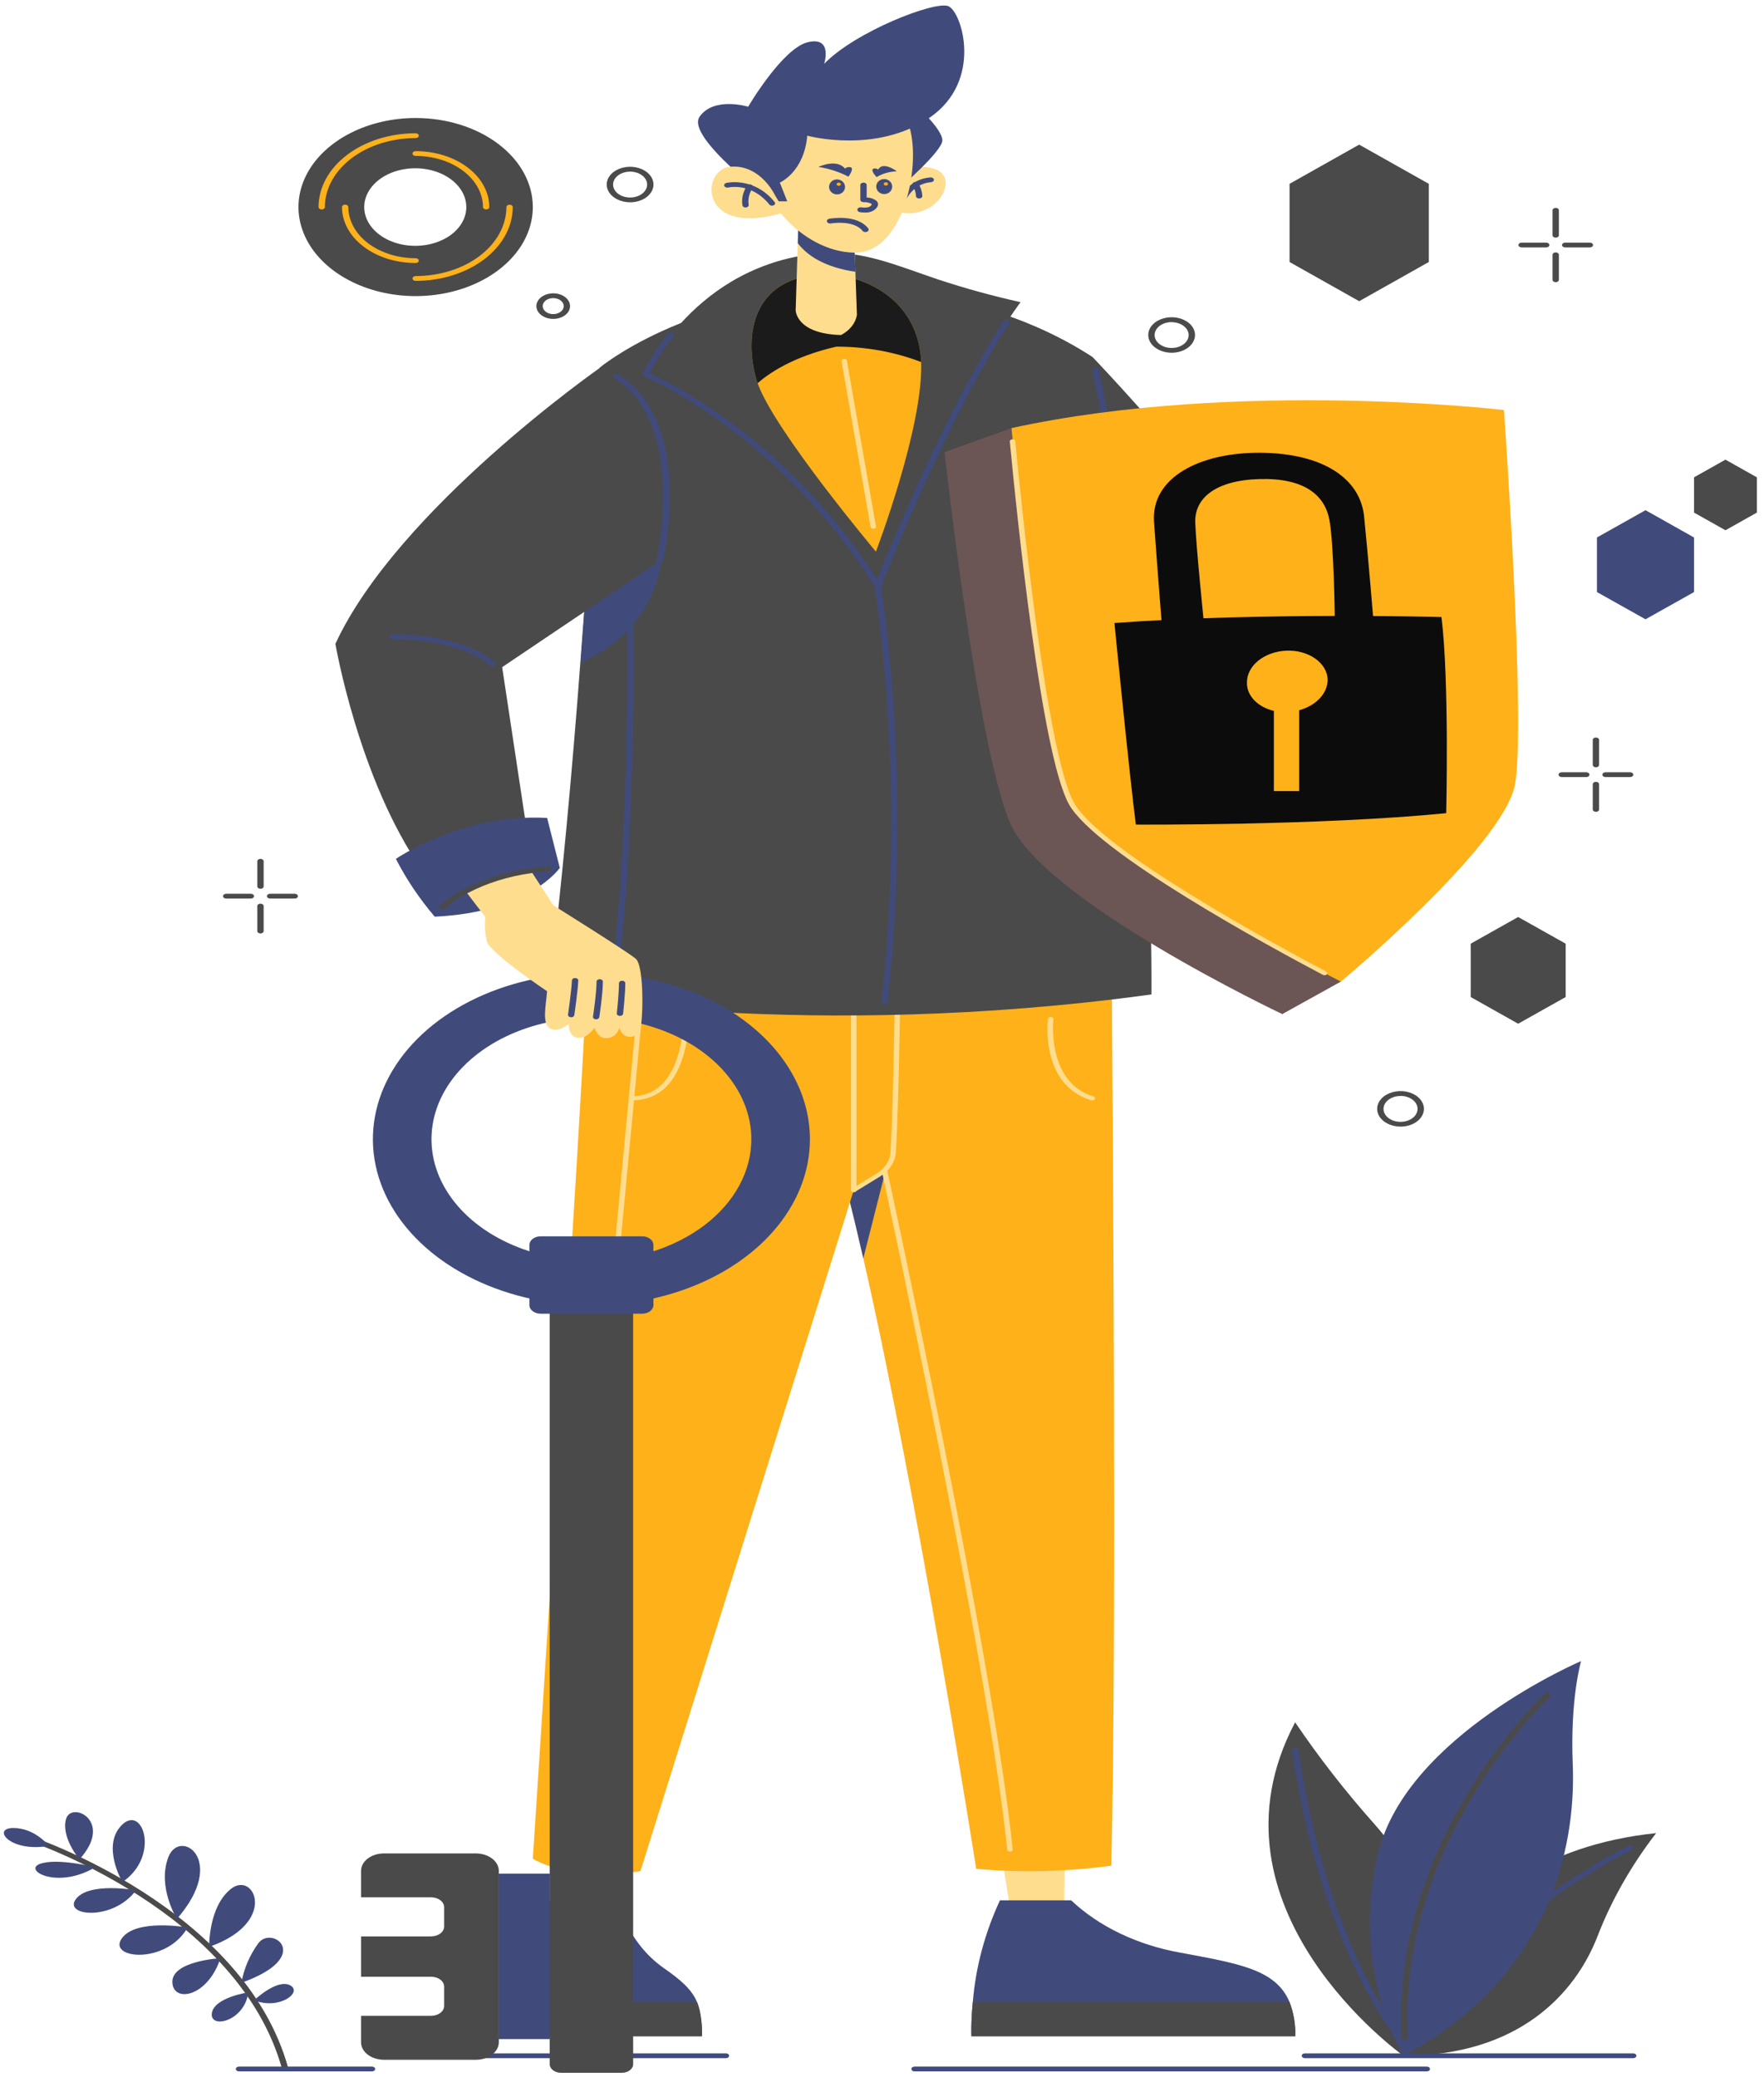 <svg width="220" height="259" viewBox="0 0 220 259" fill="none" xmlns="http://www.w3.org/2000/svg">
<path d="M35.574 258.251C35.483 258.251 35.394 258.227 35.324 258.183C35.253 258.14 35.205 258.079 35.187 258.011C29.712 238.253 3.645 229.563 3.377 229.473C3.284 229.44 3.212 229.381 3.176 229.309C3.139 229.236 3.141 229.156 3.181 229.084C3.221 229.013 3.296 228.956 3.39 228.926C3.484 228.895 3.589 228.893 3.685 228.921C3.953 229.005 30.392 237.815 35.953 257.885C35.963 257.924 35.963 257.963 35.954 258.002C35.944 258.041 35.924 258.078 35.895 258.111C35.867 258.143 35.83 258.172 35.787 258.194C35.744 258.216 35.696 258.231 35.645 258.239H35.566L35.574 258.251Z" fill="#4A4A4A"/>
<path d="M9.909 231.844C9.909 231.844 7.595 229.119 8.235 226.82C8.875 224.522 14.27 227.048 9.909 231.844Z" fill="#404B7C"/>
<path d="M15.265 234.676C15.265 234.676 12.587 230.115 15.218 227.54C17.848 224.966 19.989 231.484 15.265 234.676Z" fill="#404B7C"/>
<path d="M22.066 239.268C22.066 239.268 19.578 235.301 20.992 231.58C22.406 227.859 28.496 231.892 22.066 239.268Z" fill="#404B7C"/>
<path d="M6.094 230.163C6.094 230.163 4.364 227.919 1.639 227.937C-1.086 227.955 1.244 231.027 6.094 230.163Z" fill="#404B7C"/>
<path d="M11.884 232.828C11.884 232.828 7.145 231.628 4.988 232.408C2.832 233.188 7.145 235.643 11.884 232.828Z" fill="#404B7C"/>
<path d="M16.963 235.703C16.963 235.703 11.157 234.629 9.483 236.777C7.808 238.926 14.096 239.598 16.963 235.703Z" fill="#404B7C"/>
<path d="M23.401 240.342C23.401 240.342 16.924 239.178 15.17 241.729C13.417 244.279 20.755 244.994 23.401 240.342Z" fill="#404B7C"/>
<path d="M26.087 242.755C26.087 242.755 25.976 237.701 28.851 235.493C31.727 233.284 34.76 239.724 26.087 242.755Z" fill="#404B7C"/>
<path d="M27.493 244.171C27.493 244.171 21.45 244.501 21.497 247.142C21.545 249.783 25.897 249.063 27.493 244.171Z" fill="#404B7C"/>
<path d="M30.115 247.232C30.402 245.518 31.107 243.859 32.193 242.341C33.875 239.946 39.278 243.979 30.115 247.232Z" fill="#404B7C"/>
<path d="M30.968 248.432C30.968 248.432 26.663 249.063 26.419 251.055C26.174 253.048 30.518 252.033 30.968 248.432Z" fill="#404B7C"/>
<path d="M31.695 249.417C31.695 249.417 34.531 246.71 36.174 247.544C37.817 248.378 34.855 250.683 31.695 249.417Z" fill="#404B7C"/>
<path d="M175.033 256.337C175.033 256.337 149.226 237.983 161.525 214.757C164.513 219.172 167.847 223.447 171.51 227.559C177.932 234.869 181.092 243.967 175.033 256.337Z" fill="#4A4A4A"/>
<path d="M174.322 254.116C174.251 254.116 174.181 254.102 174.12 254.074C174.059 254.047 174.008 254.007 173.974 253.96C163.706 239.742 161.209 218.52 161.186 218.304C161.181 218.265 161.187 218.225 161.203 218.187C161.219 218.149 161.245 218.115 161.279 218.084C161.312 218.054 161.354 218.03 161.4 218.012C161.446 217.994 161.497 217.983 161.549 217.98C161.653 217.975 161.756 218.001 161.836 218.052C161.915 218.104 161.966 218.177 161.976 218.256C161.976 218.466 164.448 239.568 174.67 253.666C174.704 253.712 174.723 253.764 174.722 253.817C174.722 253.87 174.703 253.922 174.668 253.968C174.633 254.014 174.582 254.051 174.521 254.077C174.461 254.103 174.392 254.117 174.322 254.116Z" fill="#404B7C"/>
<path d="M175.033 256.337C175.033 256.337 177.632 231.598 206.551 228.573C203.454 232.589 201.011 236.875 199.275 241.338C196.511 248.57 189.409 256.337 175.033 256.337Z" fill="#4A4A4A"/>
<path d="M176.992 255.034H176.873C176.774 255.01 176.691 254.956 176.644 254.885C176.597 254.814 176.588 254.732 176.621 254.656C182.829 240.072 202.933 230.229 203.138 230.127C203.226 230.089 203.33 230.078 203.428 230.097C203.526 230.115 203.611 230.161 203.666 230.226C203.721 230.29 203.741 230.368 203.722 230.444C203.703 230.519 203.647 230.587 203.565 230.631C203.367 230.727 183.493 240.462 177.371 254.836C177.343 254.895 177.291 254.946 177.223 254.982C177.155 255.017 177.074 255.036 176.992 255.034Z" fill="#404B7C"/>
<path d="M175.033 256.337C175.033 256.337 168.279 245.534 171.913 230.938C175.546 216.342 197.19 207.123 197.19 207.123C197.19 207.123 195.808 211.726 196.147 220.021C196.487 228.315 194.599 245.81 175.033 256.337Z" fill="#404B7C"/>
<path d="M175.207 254.398C175.105 254.398 175.006 254.368 174.933 254.314C174.859 254.261 174.816 254.187 174.812 254.11C173.437 229.149 192.545 211.318 192.743 211.138C192.81 211.077 192.906 211.038 193.011 211.031C193.115 211.023 193.219 211.048 193.3 211.099C193.38 211.15 193.431 211.223 193.441 211.302C193.45 211.382 193.418 211.461 193.351 211.522C193.161 211.696 174.243 229.359 175.602 254.086C175.604 254.125 175.596 254.165 175.578 254.202C175.56 254.239 175.532 254.273 175.497 254.302C175.462 254.331 175.42 254.354 175.372 254.371C175.325 254.387 175.274 254.397 175.222 254.398H175.207Z" fill="#4A4A4A"/>
<path d="M203.691 256.637H162.742C162.637 256.637 162.537 256.605 162.463 256.549C162.389 256.493 162.347 256.416 162.347 256.337C162.347 256.257 162.389 256.181 162.463 256.124C162.537 256.068 162.637 256.037 162.742 256.037H203.691C203.796 256.037 203.896 256.068 203.97 256.124C204.044 256.181 204.086 256.257 204.086 256.337C204.086 256.416 204.044 256.493 203.97 256.549C203.896 256.605 203.796 256.637 203.691 256.637Z" fill="#404B7C"/>
<path d="M90.536 256.637H49.587C49.482 256.637 49.382 256.605 49.307 256.549C49.233 256.493 49.192 256.416 49.192 256.337C49.192 256.257 49.233 256.181 49.307 256.124C49.382 256.068 49.482 256.037 49.587 256.037H90.536C90.641 256.037 90.741 256.068 90.815 256.124C90.889 256.181 90.931 256.257 90.931 256.337C90.931 256.416 90.889 256.493 90.815 256.549C90.741 256.605 90.641 256.637 90.536 256.637Z" fill="#404B7C"/>
<path d="M177.948 258.287H114.06C113.955 258.287 113.854 258.256 113.78 258.199C113.706 258.143 113.665 258.067 113.665 257.987C113.665 257.908 113.706 257.831 113.78 257.775C113.854 257.719 113.955 257.687 114.06 257.687H177.948C178.052 257.687 178.153 257.719 178.227 257.775C178.301 257.831 178.343 257.908 178.343 257.987C178.343 258.067 178.301 258.143 178.227 258.199C178.153 258.256 178.052 258.287 177.948 258.287Z" fill="#404B7C"/>
<path d="M46.395 258.287H29.807C29.703 258.287 29.602 258.256 29.528 258.199C29.454 258.143 29.412 258.067 29.412 257.987C29.412 257.908 29.454 257.831 29.528 257.775C29.602 257.719 29.703 257.687 29.807 257.687H46.395C46.5 257.687 46.601 257.719 46.675 257.775C46.749 257.831 46.791 257.908 46.791 257.987C46.791 258.067 46.749 258.143 46.675 258.199C46.601 258.256 46.5 258.287 46.395 258.287Z" fill="#404B7C"/>
<path d="M124.905 231.256L126.09 238.68H132.709L132.804 231.028L124.905 231.256Z" fill="#FFDD8E"/>
<path d="M161.541 253.906H121.153C121.153 253.906 121.074 252.214 121.327 249.633C121.68 245.309 122.817 241.044 124.708 236.957H133.594C137.051 240.226 141.847 242.523 147.22 243.481C154.408 244.831 159.116 245.54 160.822 249.633C161.347 251.021 161.589 252.462 161.541 253.906Z" fill="#404B7C"/>
<path d="M161.541 253.906H121.153C121.153 253.906 121.074 252.213 121.327 249.633H160.822C161.347 251.021 161.589 252.462 161.541 253.906Z" fill="#4A4A4A"/>
<path d="M138.594 232.63C133.035 233.395 127.356 233.528 121.745 233.026C121.745 233.026 114.589 187.215 107.669 156.901C107.013 154.038 106.366 151.313 105.718 148.775C105.449 147.682 105.186 146.626 104.928 145.606V122.727C104.9 119.915 105.579 117.124 106.927 114.505C109.036 110.502 113.293 105.995 121.777 105.995C132.472 105.995 136.446 113.641 137.875 118.226C138.383 119.863 138.648 121.538 138.665 123.219C138.721 134.617 139.321 203.15 138.594 232.63Z" fill="#FFB11A"/>
<path d="M110.592 145.378L107.669 156.901C107.013 154.038 106.366 151.313 105.718 148.775C107.527 147.772 109.897 146.95 110.592 145.378Z" fill="#404B7C"/>
<path d="M136.264 137.209C136.222 137.215 136.179 137.215 136.138 137.209C129.755 135.283 130.648 127.378 130.695 127.042C130.705 126.974 130.749 126.912 130.819 126.868C130.888 126.825 130.977 126.803 131.066 126.808C131.111 126.811 131.154 126.821 131.194 126.837C131.234 126.853 131.269 126.874 131.298 126.9C131.326 126.927 131.348 126.957 131.361 126.99C131.374 127.022 131.379 127.056 131.374 127.09C131.374 127.168 130.482 134.947 136.398 136.729C136.46 136.756 136.509 136.798 136.539 136.848C136.568 136.897 136.575 136.953 136.561 137.006C136.546 137.059 136.509 137.108 136.456 137.144C136.402 137.181 136.335 137.203 136.264 137.209Z" fill="#FFDD8E"/>
<path d="M125.956 230.884C125.87 230.884 125.787 230.859 125.723 230.814C125.66 230.77 125.622 230.709 125.616 230.644C123.246 207.321 110.102 146.572 109.968 145.966C109.953 145.898 109.974 145.829 110.027 145.773C110.08 145.717 110.159 145.68 110.248 145.669C110.337 145.658 110.428 145.674 110.502 145.714C110.575 145.754 110.625 145.814 110.639 145.882C110.773 146.482 123.949 207.261 126.295 230.608C126.299 230.641 126.293 230.675 126.279 230.708C126.265 230.74 126.242 230.77 126.213 230.795C126.183 230.821 126.148 230.842 126.108 230.857C126.068 230.872 126.024 230.881 125.979 230.884H125.956Z" fill="#FFDD8E"/>
<path d="M106.476 148.661C106.407 148.66 106.339 148.643 106.283 148.612C106.227 148.582 106.184 148.539 106.161 148.489C106.137 148.439 106.135 148.385 106.153 148.335C106.171 148.284 106.21 148.238 106.263 148.205L109.273 146.362C109.798 146.041 110.228 145.639 110.534 145.183C110.84 144.727 111.016 144.227 111.05 143.715C111.461 137.522 111.666 119.769 111.674 119.595C111.674 119.526 111.71 119.46 111.773 119.412C111.837 119.364 111.924 119.336 112.014 119.336C112.102 119.338 112.187 119.366 112.249 119.414C112.311 119.462 112.345 119.527 112.345 119.595C112.345 119.775 112.132 137.534 111.721 143.739C111.678 144.32 111.475 144.886 111.125 145.403C110.776 145.92 110.287 146.376 109.691 146.74L106.682 148.583C106.628 148.626 106.555 148.654 106.476 148.661Z" fill="#FFDD8E"/>
<path d="M69.161 231.256L68.971 238.68H75.591L77.099 231.028L69.161 231.256Z" fill="#FFDD8E"/>
<path d="M82.826 245.432C78.189 242.209 76.973 236.957 76.973 236.957H68.086C65.859 241.519 63.655 246.314 63.347 249.633C63.094 252.214 63.173 253.906 63.173 253.906H87.55C87.495 249.771 86.989 248.318 82.826 245.432Z" fill="#404B7C"/>
<path d="M63.347 249.633C63.094 252.213 63.173 253.906 63.173 253.906H87.55C87.62 252.466 87.41 251.026 86.926 249.633H63.347Z" fill="#4A4A4A"/>
<path d="M106.476 121.047V148.402L79.88 233.302C79.88 233.302 71.981 234.851 66.451 231.778C66.451 231.778 72.636 136.981 73.166 122.397C73.758 105.995 103.838 96.59 106.476 121.047Z" fill="#FFB11A"/>
<path d="M106.476 148.66C106.386 148.66 106.3 148.633 106.236 148.585C106.173 148.537 106.137 148.471 106.137 148.402V124.312C106.137 124.243 106.173 124.178 106.236 124.129C106.3 124.081 106.386 124.054 106.476 124.054C106.566 124.054 106.653 124.081 106.717 124.129C106.78 124.178 106.816 124.243 106.816 124.312V148.408C106.814 148.476 106.777 148.54 106.714 148.587C106.65 148.634 106.565 148.661 106.476 148.66Z" fill="#FFDD8E"/>
<path d="M78.735 137.209C78.644 137.209 78.558 137.182 78.494 137.134C78.431 137.085 78.395 137.02 78.395 136.951C78.395 136.883 78.431 136.817 78.494 136.769C78.558 136.72 78.644 136.693 78.735 136.693C82.684 136.693 84.92 133.362 85.338 126.784C85.34 126.75 85.351 126.717 85.37 126.686C85.389 126.656 85.416 126.628 85.449 126.605C85.482 126.582 85.52 126.565 85.562 126.553C85.605 126.542 85.649 126.537 85.694 126.538C85.738 126.54 85.782 126.548 85.823 126.562C85.863 126.577 85.899 126.597 85.929 126.622C85.96 126.647 85.983 126.677 85.998 126.709C86.013 126.741 86.02 126.774 86.018 126.808C85.567 133.71 83.119 137.209 78.735 137.209Z" fill="#FFDD8E"/>
<path d="M69.872 230.883C69.827 230.881 69.783 230.872 69.743 230.857C69.703 230.842 69.668 230.821 69.638 230.795C69.609 230.77 69.586 230.74 69.572 230.708C69.558 230.675 69.552 230.641 69.556 230.607L79.43 126.178C79.432 126.144 79.443 126.11 79.462 126.08C79.482 126.049 79.509 126.021 79.543 125.999C79.577 125.976 79.617 125.959 79.66 125.949C79.703 125.938 79.748 125.935 79.793 125.938C79.838 125.94 79.881 125.949 79.921 125.964C79.961 125.98 79.997 126.001 80.026 126.026C80.056 126.052 80.078 126.082 80.092 126.114C80.106 126.146 80.112 126.18 80.109 126.214L70.235 230.643C70.232 230.677 70.22 230.71 70.2 230.741C70.18 230.771 70.153 230.799 70.119 230.821C70.085 230.843 70.046 230.86 70.004 230.871C69.961 230.882 69.916 230.886 69.872 230.883Z" fill="#FFDD8E"/>
<path d="M136.264 44.525C136.264 44.525 159.171 68.382 164.14 81.586C169.109 94.79 150.577 97.19 137.544 80.535C124.51 63.881 119.573 55.028 119.573 55.028L136.264 44.525Z" fill="#4A4A4A"/>
<path d="M143.602 124C100.552 129.899 68.426 124 68.426 124C70.006 110.988 71.38 96.002 72.376 82.66C73.49 68.208 74.232 55.688 74.572 49.651C74.706 47.25 74.777 45.852 74.777 45.852C74.777 45.852 85.575 36.849 104.865 36.249C116.318 35.886 127.527 38.835 136.232 44.501C144.06 79.185 143.602 124 143.602 124Z" fill="#4A4A4A"/>
<path d="M141.928 84.19C141.827 84.191 141.73 84.161 141.656 84.109C141.583 84.056 141.539 83.985 141.533 83.908C140.324 69.588 138.539 56.901 136.225 46.164C136.208 46.084 136.233 46.003 136.296 45.937C136.358 45.872 136.452 45.828 136.556 45.816C136.661 45.803 136.768 45.822 136.854 45.87C136.94 45.917 136.998 45.988 137.014 46.068C139.337 56.811 141.122 69.528 142.331 83.878C142.334 83.918 142.327 83.957 142.31 83.995C142.293 84.032 142.266 84.066 142.232 84.096C142.197 84.125 142.156 84.15 142.109 84.167C142.062 84.184 142.011 84.194 141.959 84.196L141.928 84.19Z" fill="#404B7C"/>
<path d="M110.307 125.296C110.256 125.293 110.205 125.282 110.158 125.264C110.112 125.246 110.071 125.221 110.037 125.191C110.003 125.161 109.978 125.126 109.962 125.089C109.946 125.051 109.94 125.011 109.944 124.972C111.854 107.204 111.497 89.338 108.878 71.623C108.871 71.584 108.875 71.543 108.888 71.505C108.902 71.467 108.925 71.431 108.957 71.399C108.989 71.368 109.029 71.341 109.074 71.322C109.119 71.302 109.169 71.289 109.221 71.284C109.273 71.279 109.326 71.281 109.376 71.292C109.427 71.302 109.474 71.32 109.516 71.344C109.557 71.368 109.592 71.398 109.618 71.433C109.644 71.467 109.661 71.505 109.668 71.545C112.277 89.303 112.618 107.212 110.687 125.02C110.679 125.093 110.636 125.162 110.566 125.213C110.496 125.264 110.404 125.293 110.307 125.296Z" fill="#404B7C"/>
<path d="M76.72 121.299C76.617 121.291 76.522 121.253 76.455 121.192C76.388 121.132 76.356 121.053 76.365 120.975C78.964 98.841 78.087 71.665 78.071 71.395C78.071 71.315 78.113 71.239 78.187 71.183C78.261 71.126 78.361 71.095 78.466 71.095C78.571 71.095 78.671 71.126 78.745 71.183C78.819 71.239 78.861 71.315 78.861 71.395C78.861 71.665 79.754 98.876 77.147 121.041C77.133 121.117 77.081 121.187 77.002 121.235C76.922 121.283 76.821 121.306 76.72 121.299Z" fill="#404B7C"/>
<path d="M82.51 68.658C82.51 68.658 82.913 77.895 72.407 82.66C73.521 68.208 74.264 55.688 74.603 49.651C78.671 50.977 84.003 55.178 82.51 68.658Z" fill="#404B7C"/>
<path d="M102.392 31.574C86.657 32.876 80.535 46.68 80.535 46.68C80.535 46.68 97.345 53.588 109.478 73.087C109.478 73.087 118.586 49.579 127.275 37.677C123.778 36.898 120.348 35.954 117.006 34.851C111.871 33.122 107.527 31.172 102.392 31.574Z" fill="#4A4A4A"/>
<path d="M109.478 73.387C109.403 73.387 109.33 73.37 109.267 73.339C109.204 73.309 109.154 73.265 109.122 73.213C97.187 54.008 80.52 47.01 80.354 46.938C80.271 46.904 80.207 46.85 80.172 46.784C80.138 46.718 80.135 46.645 80.164 46.578C80.997 44.847 82.056 43.185 83.324 41.614C83.351 41.58 83.386 41.551 83.428 41.527C83.47 41.504 83.518 41.487 83.569 41.478C83.619 41.468 83.672 41.466 83.723 41.472C83.775 41.478 83.824 41.492 83.869 41.512C83.913 41.533 83.952 41.56 83.983 41.592C84.014 41.624 84.037 41.66 84.049 41.698C84.061 41.737 84.064 41.777 84.056 41.816C84.048 41.855 84.03 41.892 84.003 41.926C82.829 43.394 81.83 44.939 81.017 46.542C83.3 47.568 98.261 54.806 109.391 72.253C110.908 68.448 118.033 50.947 125.189 39.994C125.241 39.929 125.323 39.881 125.418 39.86C125.514 39.839 125.617 39.847 125.706 39.881C125.795 39.915 125.864 39.974 125.898 40.045C125.933 40.116 125.931 40.194 125.892 40.264C117.906 52.501 109.936 72.967 109.897 73.183C109.874 73.242 109.829 73.294 109.767 73.332C109.705 73.371 109.629 73.394 109.549 73.399L109.478 73.387Z" fill="#404B7C"/>
<path d="M109.241 68.784C109.241 68.784 96.602 53.738 94.486 47.778C94.43 47.616 94.375 47.466 94.335 47.322C92.756 41.716 93.861 34.718 102.329 34.214C106.342 33.968 113.649 36.267 114.77 43.817C114.837 44.255 114.874 44.696 114.881 45.137C115.181 53.222 109.241 68.784 109.241 68.784Z" fill="#FFB11A"/>
<path d="M114.881 45.144C111.603 43.88 107.979 43.222 104.304 43.223C98.775 44.495 95.781 46.638 94.486 47.784C94.43 47.622 94.375 47.472 94.335 47.328C92.756 41.722 93.861 34.725 102.329 34.22C106.342 33.974 113.649 36.273 114.77 43.823C114.837 44.261 114.874 44.702 114.881 45.144Z" fill="#1B1B1B"/>
<path d="M108.909 65.939C108.828 65.939 108.75 65.916 108.689 65.875C108.629 65.834 108.589 65.778 108.578 65.717L104.952 45.059C104.942 45.025 104.942 44.989 104.951 44.953C104.961 44.919 104.98 44.886 105.007 44.856C105.034 44.827 105.069 44.803 105.109 44.784C105.149 44.766 105.194 44.754 105.24 44.749C105.287 44.745 105.334 44.748 105.379 44.758C105.424 44.768 105.466 44.785 105.502 44.808C105.538 44.831 105.568 44.859 105.588 44.891C105.609 44.923 105.621 44.958 105.623 44.993L109.249 65.651C109.26 65.719 109.236 65.787 109.181 65.841C109.126 65.895 109.046 65.93 108.957 65.939H108.909Z" fill="#FFDD8E"/>
<path d="M126.153 53.378L117.796 56.379C117.796 56.379 121.809 92.839 125.956 102.591C130.103 112.344 159.922 126.448 159.922 126.448L167.229 122.397L126.153 53.378Z" fill="#6B5555"/>
<path d="M126.153 53.378C126.153 53.378 129.708 93.139 133.657 100.191C137.607 107.243 167.228 122.397 167.228 122.397C167.228 122.397 187.569 105.442 188.951 97.79C190.333 90.138 187.569 51.127 187.569 51.127C187.569 51.127 154.392 47.226 126.153 53.378Z" fill="#FFB11A"/>
<path d="M165.191 121.605C165.12 121.605 165.051 121.588 164.993 121.557C158.413 118.088 136.683 106.301 133.318 100.293C129.881 94.159 126.801 64.121 125.94 55.058C125.937 55.024 125.942 54.99 125.956 54.958C125.97 54.926 125.993 54.896 126.022 54.87C126.052 54.845 126.087 54.824 126.127 54.809C126.167 54.793 126.211 54.785 126.256 54.782C126.301 54.779 126.346 54.783 126.389 54.793C126.432 54.803 126.471 54.82 126.505 54.843C126.539 54.865 126.567 54.893 126.586 54.924C126.606 54.955 126.617 54.988 126.619 55.022C127.235 61.456 130.466 93.877 133.942 100.089C137.235 105.971 158.84 117.68 165.38 121.131C165.442 121.161 165.489 121.206 165.514 121.259C165.539 121.311 165.541 121.368 165.519 121.422C165.498 121.475 165.454 121.522 165.395 121.555C165.336 121.588 165.264 121.606 165.191 121.605Z" fill="#FFDD8E"/>
<path d="M144.913 78.063C144.913 78.063 144.321 70.639 143.926 65.087C143.531 59.535 149.653 56.379 157.291 56.457C164.93 56.535 169.638 59.608 170.128 64.409C170.617 69.21 171.312 77.612 171.312 77.612L166.478 77.691C166.478 77.691 166.383 67.866 165.791 64.787C165.198 61.708 162.631 59.584 157.102 59.733C151.572 59.884 148.974 62.134 149.068 65.135C149.163 68.136 150.182 77.985 150.182 77.985L144.913 78.063Z" fill="#0C0C0C"/>
<path d="M138.989 77.685C138.989 77.685 140.869 96.74 141.659 102.82C141.659 102.82 164.369 102.97 180.365 101.397C180.365 101.397 180.76 84.743 179.772 76.94C179.772 76.934 157.157 76.334 138.989 77.685Z" fill="#0C0C0C"/>
<path d="M165.586 84.76C165.573 85.594 165.226 86.404 164.591 87.083C163.956 87.762 163.062 88.277 162.031 88.559V98.642H158.871V88.638C157.893 88.411 157.038 87.95 156.433 87.324C155.828 86.698 155.506 85.939 155.514 85.163C155.491 84.145 155.983 83.16 156.888 82.411C157.794 81.661 159.044 81.205 160.38 81.135C161.039 81.101 161.7 81.169 162.323 81.335C162.947 81.501 163.519 81.761 164.006 82.1C164.493 82.439 164.884 82.85 165.155 83.307C165.427 83.764 165.573 84.259 165.586 84.76Z" fill="#FFB11A"/>
<path d="M178.192 32.672L169.511 37.557L160.83 32.672V22.919L169.511 18.034L178.192 22.919V32.672Z" fill="#4A4A4A"/>
<path d="M211.274 73.825L205.223 77.222L199.165 73.825V67.019L205.223 63.617L211.274 67.019V73.825Z" fill="#404B7C"/>
<path d="M219.11 63.916L215.192 66.119L211.274 63.916V59.517L215.192 57.315L219.11 59.517V63.916Z" fill="#4A4A4A"/>
<path d="M195.263 124.324L189.338 127.649L183.422 124.324V117.668L189.338 114.343L195.263 117.668V124.324Z" fill="#4A4A4A"/>
<path d="M73.758 121.347C68.368 121.347 63.099 122.561 58.618 124.836C54.136 127.111 50.643 130.345 48.581 134.129C46.518 137.912 45.978 142.075 47.03 146.092C48.081 150.109 50.677 153.798 54.488 156.694C58.299 159.589 63.155 161.561 68.442 162.36C73.728 163.159 79.207 162.749 84.187 161.182C89.167 159.615 93.423 156.961 96.417 153.556C99.412 150.151 101.01 146.148 101.01 142.052C101.01 136.561 98.139 131.294 93.028 127.411C87.918 123.528 80.986 121.347 73.758 121.347ZM73.758 157.207C69.813 157.207 65.957 156.318 62.677 154.653C59.397 152.988 56.841 150.621 55.331 147.852C53.822 145.083 53.426 142.036 54.196 139.096C54.966 136.156 56.865 133.456 59.655 131.337C62.444 129.217 65.998 127.774 69.867 127.189C73.736 126.605 77.746 126.905 81.391 128.052C85.035 129.199 88.15 131.141 90.342 133.633C92.534 136.125 93.704 139.055 93.704 142.052C93.704 144.043 93.189 146.014 92.187 147.853C91.185 149.692 89.716 151.363 87.864 152.77C86.012 154.177 83.812 155.293 81.392 156.055C78.972 156.816 76.378 157.208 73.758 157.207Z" fill="#404B7C"/>
<path d="M77.55 161.408H69.974C69.194 161.408 68.56 161.889 68.56 162.482V257.387C68.56 257.98 69.194 258.461 69.974 258.461H77.55C78.331 258.461 78.964 257.98 78.964 257.387V162.482C78.964 161.889 78.331 161.408 77.55 161.408Z" fill="#4A4A4A"/>
<path d="M62.21 233.626H68.561V254.26H62.21V233.626Z" fill="#404B7C"/>
<path d="M62.21 233.254V254.638C62.213 254.926 62.141 255.211 61.998 255.477C61.855 255.744 61.645 255.986 61.378 256.19C61.112 256.395 60.794 256.557 60.445 256.667C60.096 256.778 59.721 256.835 59.342 256.835H47.888C47.13 256.835 46.403 256.606 45.867 256.198C45.33 255.791 45.029 255.238 45.029 254.662V251.355H53.765C54.197 251.355 54.611 251.225 54.916 250.993C55.221 250.761 55.393 250.447 55.393 250.119V247.718C55.393 247.39 55.221 247.076 54.916 246.844C54.611 246.612 54.197 246.482 53.765 246.482H45.029V241.452H53.765C54.197 241.452 54.611 241.322 54.916 241.09C55.221 240.859 55.393 240.544 55.393 240.216V237.815C55.393 237.488 55.221 237.173 54.916 236.941C54.611 236.709 54.197 236.579 53.765 236.579H45.029V233.278C45.029 232.702 45.33 232.149 45.867 231.742C46.403 231.334 47.13 231.106 47.888 231.106H59.342C60.096 231.106 60.819 231.331 61.356 231.733C61.892 232.135 62.199 232.682 62.21 233.254Z" fill="#4A4A4A"/>
<path d="M80.077 154.158H67.439C66.658 154.158 66.025 154.639 66.025 155.232V162.734C66.025 163.328 66.658 163.809 67.439 163.809H80.077C80.858 163.809 81.491 163.328 81.491 162.734V155.232C81.491 154.639 80.858 154.158 80.077 154.158Z" fill="#404B7C"/>
<path d="M74.809 45.876C74.809 45.876 49.595 63.479 41.83 80.283C41.83 80.283 44.729 97.19 52.628 108.491L65.922 104.992L62.628 83.188L82.242 69.984C82.242 69.984 86.855 50.575 74.809 45.876Z" fill="#4A4A4A"/>
<path d="M82.25 70.284H82.179C82.076 70.27 81.985 70.225 81.926 70.16C81.867 70.095 81.844 70.014 81.863 69.936C81.902 69.768 85.765 52.982 76.626 47.13C76.585 47.105 76.552 47.074 76.528 47.039C76.504 47.004 76.489 46.966 76.484 46.926C76.48 46.887 76.485 46.847 76.501 46.81C76.516 46.772 76.541 46.737 76.574 46.707C76.607 46.676 76.648 46.651 76.694 46.633C76.74 46.615 76.79 46.603 76.842 46.6C76.894 46.596 76.946 46.6 76.995 46.612C77.045 46.624 77.091 46.643 77.131 46.668C86.61 52.718 82.803 69.306 82.66 70.014C82.65 70.091 82.602 70.161 82.526 70.212C82.449 70.262 82.351 70.288 82.25 70.284Z" fill="#404B7C"/>
<path d="M61.42 83.086C61.364 83.086 61.309 83.076 61.259 83.059C61.209 83.041 61.164 83.016 61.127 82.984C57.051 79.527 49.073 79.707 48.994 79.707C48.942 79.71 48.89 79.704 48.841 79.691C48.791 79.677 48.746 79.657 48.708 79.63C48.669 79.603 48.639 79.57 48.617 79.534C48.596 79.498 48.584 79.459 48.584 79.419C48.581 79.38 48.59 79.34 48.607 79.303C48.625 79.266 48.653 79.232 48.688 79.203C48.723 79.174 48.766 79.151 48.813 79.134C48.86 79.118 48.911 79.109 48.963 79.107C49.302 79.107 57.391 78.921 61.712 82.582C61.764 82.625 61.799 82.679 61.812 82.736C61.825 82.794 61.815 82.853 61.784 82.907C61.753 82.961 61.702 83.006 61.637 83.038C61.572 83.07 61.497 83.087 61.42 83.086Z" fill="#404B7C"/>
<path d="M49.373 107.093C49.373 107.093 57.667 101.391 68.237 101.991L69.816 108.221C69.816 108.221 65.969 113.773 54.216 114.301C52.285 112.029 50.662 109.614 49.373 107.093Z" fill="#404B7C"/>
<path d="M79.746 128.699C79.287 129.401 77.708 129.749 77.249 128.147C77.249 128.147 76.981 129.347 75.733 129.449C74.485 129.551 74.153 128.147 74.153 128.147C74.153 128.147 73.229 129.551 72.044 129.401C70.859 129.251 70.93 127.697 70.93 127.697C70.93 127.697 69.548 128.849 68.56 128.201C67.573 127.553 68.094 125.398 68.229 123.597C68.229 123.597 61.119 118.844 60.724 117.398C60.487 116.39 60.42 115.363 60.527 114.343L58.07 111.126C60.516 109.85 63.288 108.98 66.206 108.575L69.019 112.896C69.019 112.896 78.166 118.598 79.287 119.546C80.409 120.495 80.212 127.997 79.746 128.699Z" fill="#FFDD8E"/>
<path d="M71.262 126.844H71.191C71.087 126.835 70.993 126.796 70.928 126.734C70.862 126.672 70.832 126.593 70.843 126.514C70.843 126.514 71.238 123.826 71.333 122.241C71.333 122.201 71.344 122.162 71.365 122.125C71.386 122.088 71.416 122.056 71.455 122.028C71.494 122.001 71.539 121.981 71.589 121.968C71.639 121.955 71.691 121.95 71.744 121.953C71.796 121.955 71.847 121.964 71.894 121.98C71.941 121.997 71.983 122.02 72.019 122.049C72.054 122.078 72.081 122.112 72.099 122.149C72.117 122.186 72.125 122.226 72.123 122.265C72.028 123.868 71.633 126.55 71.625 126.58C71.615 126.65 71.572 126.714 71.506 126.762C71.44 126.81 71.353 126.839 71.262 126.844Z" fill="#404B7C"/>
<path d="M74.35 127.102H74.303C74.2 127.093 74.105 127.054 74.04 126.992C73.975 126.93 73.944 126.851 73.956 126.772C73.956 126.772 74.398 123.843 74.398 122.397C74.398 122.317 74.439 122.241 74.513 122.185C74.588 122.129 74.688 122.097 74.793 122.097C74.898 122.097 74.998 122.129 75.072 122.185C75.146 122.241 75.188 122.317 75.188 122.397C75.188 123.879 74.761 126.718 74.737 126.838C74.726 126.91 74.68 126.977 74.609 127.026C74.538 127.074 74.446 127.101 74.35 127.102Z" fill="#404B7C"/>
<path d="M77.289 126.676C77.237 126.673 77.186 126.662 77.14 126.644C77.094 126.627 77.052 126.602 77.019 126.572C76.985 126.542 76.959 126.507 76.943 126.469C76.927 126.431 76.921 126.392 76.926 126.352C76.926 126.352 77.194 123.952 77.194 122.589C77.194 122.51 77.236 122.433 77.31 122.377C77.384 122.321 77.484 122.289 77.589 122.289C77.694 122.289 77.794 122.321 77.868 122.377C77.942 122.433 77.984 122.51 77.984 122.589C77.984 123.958 77.723 126.304 77.708 126.4C77.7 126.479 77.651 126.552 77.573 126.603C77.494 126.655 77.392 126.681 77.289 126.676Z" fill="#404B7C"/>
<path d="M55.132 113.395C55.058 113.394 54.985 113.378 54.923 113.348C54.86 113.318 54.81 113.275 54.778 113.225C54.746 113.174 54.733 113.118 54.741 113.062C54.749 113.006 54.778 112.953 54.824 112.908C55.708 112.132 56.726 111.45 57.849 110.88C60.338 109.577 63.162 108.692 66.135 108.281C66.831 108.179 67.565 108.095 68.331 108.041C68.436 108.034 68.54 108.059 68.621 108.11C68.702 108.161 68.752 108.235 68.762 108.314C68.771 108.394 68.739 108.473 68.671 108.534C68.604 108.596 68.507 108.634 68.403 108.641C67.668 108.695 66.957 108.773 66.285 108.869C63.42 109.264 60.698 110.117 58.3 111.372C57.243 111.911 56.285 112.553 55.448 113.281C55.41 113.317 55.362 113.346 55.307 113.366C55.253 113.385 55.193 113.395 55.132 113.395Z" fill="#4A4A4A"/>
<path d="M106.871 39.274C106.79 39.773 106.573 40.253 106.232 40.684C105.892 41.115 105.437 41.487 104.896 41.776C99.233 41.626 99.233 38.674 99.233 38.674L99.493 30.325L99.572 27.672L99.628 25.818L106.476 28.021L106.611 31.868L106.682 33.89L106.871 39.274Z" fill="#FFDD8E"/>
<path d="M106.682 33.89C102.866 33.326 100.702 31.892 99.493 30.325L99.572 27.672L99.628 25.818L106.476 28.021L106.611 31.868L106.682 33.89Z" fill="#404B7C"/>
<path d="M111.903 22.553C112.044 22.215 112.278 21.904 112.589 21.64C112.9 21.376 113.281 21.165 113.708 21.021C114.134 20.877 114.595 20.803 115.062 20.805C115.528 20.806 115.989 20.882 116.413 21.029C119.873 21.977 117.006 27.456 112.172 26.478L111.903 22.553Z" fill="#FFDD8E"/>
<path d="M112.63 25.104H112.503C112.404 25.079 112.321 25.025 112.274 24.954C112.227 24.884 112.218 24.801 112.251 24.726C112.29 24.63 113.317 22.325 116.042 22.121C116.147 22.114 116.251 22.139 116.332 22.19C116.413 22.241 116.463 22.314 116.473 22.394C116.482 22.474 116.45 22.553 116.382 22.614C116.315 22.675 116.218 22.714 116.113 22.721C113.894 22.877 113.009 24.894 112.993 24.918C112.963 24.973 112.913 25.02 112.849 25.053C112.784 25.086 112.708 25.104 112.63 25.104Z" fill="#404B7C"/>
<path d="M114.636 24.75C114.531 24.75 114.431 24.718 114.357 24.662C114.283 24.606 114.241 24.529 114.241 24.45C114.214 23.994 114.075 23.546 113.83 23.129C113.805 23.093 113.79 23.053 113.786 23.012C113.782 22.972 113.789 22.931 113.806 22.892C113.824 22.853 113.852 22.817 113.888 22.787C113.924 22.757 113.968 22.733 114.018 22.716C114.067 22.699 114.12 22.69 114.174 22.689C114.228 22.689 114.281 22.697 114.331 22.712C114.381 22.728 114.426 22.751 114.463 22.781C114.501 22.81 114.53 22.845 114.549 22.883C114.841 23.377 115.005 23.909 115.031 24.45C115.031 24.529 114.99 24.606 114.915 24.662C114.841 24.718 114.741 24.75 114.636 24.75Z" fill="#404B7C"/>
<path d="M114.502 13.4C114.502 13.4 117.527 16.149 117.527 17.5C117.527 18.85 112.195 23.453 112.195 23.453L110.687 14.253L114.502 13.4Z" fill="#404B7C"/>
<path d="M94.359 18.352C93.861 24.246 99.967 31.352 106.508 31.508C113.048 31.664 115.292 19.156 112.985 14.703C110.679 10.25 95.22 8.203 94.359 18.352Z" fill="#FFDD8E"/>
<path d="M98.182 25.104L97.258 22.769C97.258 22.769 100.283 21.467 100.678 16.918C100.678 16.918 109.233 19.27 115.947 14.667C122.662 10.064 119.96 1.415 118.254 0.761C116.548 0.107 106.658 3.942 102.787 7.963C102.787 7.963 103.909 4.512 100.749 5.262C97.59 6.012 93.308 13.305 93.308 13.305C93.308 13.305 89.027 12.002 87.25 14.553C85.472 17.104 96.286 25.104 96.286 25.104H98.174H98.182Z" fill="#404B7C"/>
<path d="M96.618 24.282C96.618 24.282 94.833 20.483 91.089 20.788C87.345 21.095 87.021 29.791 97.929 26.46L96.618 24.282Z" fill="#FFDD8E"/>
<path d="M96.294 25.65C96.226 25.65 96.159 25.637 96.1 25.612C96.04 25.587 95.99 25.55 95.955 25.506C93.68 22.703 90.868 23.375 90.836 23.381C90.787 23.394 90.735 23.399 90.683 23.396C90.631 23.394 90.58 23.383 90.534 23.366C90.487 23.348 90.445 23.324 90.411 23.294C90.377 23.264 90.351 23.23 90.334 23.192C90.318 23.155 90.311 23.115 90.315 23.076C90.318 23.037 90.332 22.998 90.355 22.963C90.378 22.927 90.41 22.896 90.449 22.87C90.489 22.844 90.534 22.824 90.583 22.811C90.583 22.811 94.019 21.983 96.626 25.212C96.657 25.256 96.672 25.306 96.671 25.357C96.669 25.407 96.651 25.456 96.618 25.5C96.585 25.544 96.538 25.58 96.481 25.606C96.425 25.633 96.361 25.648 96.294 25.65Z" fill="#404B7C"/>
<path d="M92.985 25.872C92.891 25.872 92.801 25.846 92.73 25.8C92.659 25.754 92.612 25.69 92.597 25.62C92.462 24.784 92.654 23.936 93.15 23.183C93.171 23.145 93.202 23.111 93.242 23.082C93.281 23.054 93.327 23.032 93.378 23.017C93.429 23.003 93.483 22.997 93.538 22.999C93.592 23.001 93.645 23.012 93.693 23.031C93.742 23.049 93.785 23.076 93.819 23.107C93.854 23.139 93.879 23.176 93.895 23.215C93.91 23.255 93.914 23.297 93.907 23.338C93.9 23.379 93.882 23.418 93.853 23.453C93.434 24.092 93.266 24.809 93.372 25.518C93.381 25.557 93.379 25.597 93.368 25.636C93.357 25.674 93.335 25.711 93.305 25.743C93.275 25.776 93.237 25.803 93.193 25.824C93.148 25.845 93.099 25.86 93.048 25.866H92.977L92.985 25.872Z" fill="#404B7C"/>
<path d="M102.076 20.813C102.076 20.813 104.32 19.726 105.394 21.029C105.473 20.941 105.59 20.877 105.724 20.849C105.858 20.82 106.002 20.829 106.129 20.873C106.539 21.053 105.813 22.031 105.813 22.031C104.687 21.44 103.416 21.025 102.076 20.813Z" fill="#404B7C"/>
<path d="M111.848 21.359C111.848 21.359 110.134 20.05 109.525 21.137C109.453 21.077 109.359 21.034 109.255 21.014C109.152 20.994 109.042 20.997 108.941 21.023C108.491 21.239 109.328 22.085 109.328 22.085C110.044 21.644 110.927 21.39 111.848 21.359Z" fill="#404B7C"/>
<path d="M104.403 24.244C104.953 24.241 105.394 23.819 105.388 23.302C105.382 22.784 104.932 22.368 104.383 22.372C103.833 22.375 103.392 22.797 103.398 23.314C103.403 23.831 103.854 24.247 104.403 24.244Z" fill="#404B7C"/>
<path d="M104.605 23.174C104.754 23.174 104.873 23.081 104.872 22.969C104.871 22.856 104.749 22.765 104.601 22.766C104.452 22.767 104.333 22.859 104.334 22.972C104.335 23.085 104.457 23.175 104.605 23.174Z" fill="#FFB11A"/>
<path d="M110.287 24.201C110.837 24.197 111.278 23.775 111.272 23.258C111.267 22.741 110.816 22.325 110.267 22.328C109.717 22.332 109.276 22.754 109.282 23.271C109.288 23.788 109.738 24.204 110.287 24.201Z" fill="#404B7C"/>
<path d="M110.489 23.137C110.638 23.136 110.758 23.044 110.756 22.931C110.755 22.819 110.634 22.728 110.485 22.729C110.336 22.73 110.217 22.822 110.218 22.935C110.219 23.047 110.341 23.138 110.489 23.137Z" fill="#FFB11A"/>
<path d="M107.819 26.502C107.625 26.503 107.432 26.487 107.243 26.454C107.138 26.436 107.047 26.387 106.99 26.317C106.933 26.248 106.914 26.165 106.938 26.085C106.963 26.006 107.027 25.936 107.118 25.893C107.209 25.85 107.319 25.836 107.424 25.854C107.424 25.854 108.443 26.028 108.688 25.548C108.704 25.527 108.712 25.503 108.712 25.479C108.712 25.455 108.704 25.431 108.688 25.41C108.396 25.259 108.045 25.187 107.693 25.206C107.589 25.206 107.49 25.175 107.416 25.12C107.342 25.065 107.3 24.99 107.298 24.912V23.075C107.297 23.036 107.306 22.997 107.325 22.96C107.344 22.923 107.372 22.89 107.408 22.861C107.444 22.833 107.487 22.81 107.534 22.794C107.582 22.779 107.633 22.77 107.685 22.769C107.737 22.767 107.789 22.774 107.838 22.788C107.887 22.802 107.931 22.823 107.969 22.851C108.006 22.878 108.036 22.911 108.057 22.948C108.077 22.984 108.088 23.024 108.088 23.063V24.624C108.326 24.631 108.56 24.675 108.776 24.752C108.991 24.829 109.185 24.939 109.344 25.074C109.433 25.174 109.487 25.29 109.501 25.411C109.515 25.532 109.488 25.653 109.423 25.764C109.294 26.001 109.069 26.201 108.781 26.333C108.492 26.466 108.155 26.525 107.819 26.502Z" fill="#404B7C"/>
<path d="M107.914 28.933C107.846 28.933 107.779 28.92 107.719 28.895C107.66 28.869 107.61 28.833 107.574 28.789C106.453 27.378 103.625 27.858 103.625 27.864C103.52 27.883 103.41 27.869 103.319 27.825C103.228 27.782 103.163 27.713 103.139 27.634C103.115 27.554 103.133 27.47 103.19 27.401C103.247 27.332 103.338 27.283 103.443 27.264C103.577 27.264 106.848 26.664 108.269 28.465C108.311 28.511 108.335 28.566 108.338 28.622C108.34 28.679 108.322 28.735 108.285 28.784C108.248 28.832 108.193 28.872 108.128 28.899C108.062 28.925 107.988 28.937 107.914 28.933Z" fill="#404B7C"/>
<path d="M174.67 140.48C174.093 140.48 173.53 140.35 173.05 140.107C172.571 139.863 172.197 139.518 171.977 139.113C171.756 138.708 171.698 138.263 171.811 137.833C171.923 137.404 172.201 137.009 172.608 136.699C173.016 136.39 173.535 136.179 174.101 136.093C174.666 136.008 175.252 136.052 175.785 136.219C176.318 136.387 176.773 136.671 177.093 137.035C177.413 137.399 177.584 137.827 177.584 138.265C177.584 138.853 177.277 139.416 176.731 139.831C176.184 140.247 175.443 140.48 174.67 140.48ZM174.67 136.657C174.249 136.657 173.838 136.752 173.489 136.929C173.14 137.106 172.867 137.359 172.706 137.654C172.546 137.949 172.504 138.273 172.586 138.586C172.668 138.9 172.87 139.187 173.167 139.413C173.464 139.639 173.843 139.793 174.255 139.855C174.667 139.917 175.094 139.885 175.483 139.763C175.871 139.641 176.203 139.434 176.436 139.168C176.67 138.903 176.794 138.591 176.794 138.271C176.795 138.059 176.741 137.848 176.635 137.652C176.529 137.455 176.372 137.276 176.175 137.126C175.977 136.975 175.743 136.856 175.485 136.774C175.226 136.693 174.949 136.651 174.67 136.651V136.657Z" fill="#4A4A4A"/>
<path d="M146.122 43.985C145.546 43.985 144.982 43.855 144.503 43.612C144.023 43.368 143.65 43.023 143.429 42.618C143.209 42.213 143.151 41.768 143.263 41.338C143.376 40.909 143.653 40.514 144.061 40.204C144.469 39.895 144.988 39.684 145.553 39.598C146.119 39.513 146.705 39.557 147.237 39.724C147.77 39.892 148.225 40.176 148.546 40.54C148.866 40.904 149.037 41.332 149.037 41.77C149.037 42.358 148.73 42.921 148.183 43.336C147.637 43.752 146.895 43.985 146.122 43.985ZM146.122 40.162C145.702 40.162 145.291 40.257 144.942 40.434C144.592 40.611 144.32 40.864 144.159 41.158C143.998 41.453 143.956 41.778 144.038 42.091C144.12 42.404 144.322 42.692 144.62 42.918C144.917 43.144 145.295 43.297 145.708 43.36C146.12 43.422 146.547 43.39 146.935 43.268C147.323 43.146 147.655 42.939 147.889 42.673C148.122 42.408 148.247 42.096 148.247 41.776C148.243 41.35 148.017 40.943 147.619 40.642C147.221 40.342 146.683 40.174 146.122 40.174V40.162Z" fill="#4A4A4A"/>
<path d="M78.584 25.224C78.008 25.224 77.444 25.094 76.965 24.851C76.486 24.607 76.112 24.261 75.891 23.857C75.671 23.452 75.613 23.007 75.726 22.577C75.838 22.148 76.116 21.753 76.523 21.443C76.931 21.134 77.45 20.923 78.016 20.837C78.581 20.752 79.167 20.796 79.7 20.963C80.232 21.131 80.688 21.415 81.008 21.779C81.328 22.143 81.499 22.571 81.499 23.009C81.499 23.596 81.192 24.16 80.645 24.575C80.099 24.991 79.357 25.224 78.584 25.224ZM78.584 21.401C78.164 21.401 77.753 21.495 77.404 21.673C77.054 21.85 76.782 22.102 76.621 22.397C76.46 22.692 76.418 23.017 76.5 23.33C76.582 23.643 76.785 23.931 77.082 24.157C77.379 24.383 77.758 24.536 78.17 24.599C78.582 24.661 79.009 24.629 79.397 24.507C79.786 24.384 80.118 24.178 80.351 23.912C80.585 23.647 80.709 23.334 80.709 23.015C80.709 22.587 80.485 22.176 80.087 21.874C79.688 21.571 79.148 21.401 78.584 21.401Z" fill="#4A4A4A"/>
<path d="M68.995 39.766C68.579 39.766 68.173 39.672 67.828 39.497C67.482 39.321 67.213 39.072 67.054 38.78C66.895 38.489 66.853 38.168 66.934 37.858C67.015 37.548 67.215 37.264 67.509 37.041C67.803 36.817 68.177 36.665 68.585 36.604C68.993 36.542 69.415 36.574 69.799 36.694C70.183 36.815 70.511 37.02 70.742 37.282C70.973 37.545 71.096 37.854 71.096 38.169C71.096 38.593 70.875 38.999 70.481 39.298C70.087 39.598 69.552 39.766 68.995 39.766ZM68.995 37.173C68.736 37.173 68.482 37.231 68.266 37.341C68.051 37.45 67.883 37.606 67.783 37.788C67.684 37.97 67.658 38.17 67.709 38.364C67.759 38.557 67.884 38.734 68.068 38.874C68.251 39.013 68.485 39.108 68.739 39.147C68.993 39.185 69.257 39.165 69.497 39.09C69.736 39.014 69.941 38.887 70.085 38.723C70.229 38.559 70.306 38.366 70.306 38.169C70.306 37.905 70.168 37.652 69.922 37.465C69.676 37.278 69.343 37.173 68.995 37.173Z" fill="#4A4A4A"/>
<path d="M194.022 29.635C193.918 29.635 193.817 29.603 193.743 29.547C193.669 29.491 193.627 29.415 193.627 29.335V26.22C193.627 26.14 193.669 26.064 193.743 26.008C193.817 25.951 193.918 25.92 194.022 25.92C194.127 25.92 194.228 25.951 194.302 26.008C194.376 26.064 194.417 26.14 194.417 26.22V29.335C194.417 29.415 194.376 29.491 194.302 29.547C194.228 29.603 194.127 29.635 194.022 29.635Z" fill="#4A4A4A"/>
<path d="M198.296 30.853H195.207C195.102 30.853 195.002 30.822 194.928 30.765C194.854 30.709 194.812 30.633 194.812 30.553C194.812 30.474 194.854 30.397 194.928 30.341C195.002 30.285 195.102 30.253 195.207 30.253H198.272C198.324 30.252 198.376 30.259 198.424 30.273C198.473 30.287 198.517 30.308 198.555 30.335C198.593 30.362 198.623 30.394 198.644 30.43C198.666 30.466 198.677 30.505 198.679 30.544C198.68 30.584 198.672 30.623 198.653 30.66C198.635 30.697 198.607 30.73 198.572 30.759C198.536 30.788 198.493 30.811 198.446 30.827C198.399 30.843 198.348 30.852 198.296 30.853Z" fill="#4A4A4A"/>
<path d="M194.022 35.187C193.918 35.187 193.817 35.155 193.743 35.099C193.669 35.042 193.627 34.966 193.627 34.886V31.772C193.627 31.692 193.669 31.616 193.743 31.559C193.817 31.503 193.918 31.472 194.022 31.472C194.127 31.472 194.228 31.503 194.302 31.559C194.376 31.616 194.417 31.692 194.417 31.772V34.886C194.417 34.966 194.376 35.042 194.302 35.099C194.228 35.155 194.127 35.187 194.022 35.187Z" fill="#4A4A4A"/>
<path d="M192.838 30.853H189.773C189.668 30.853 189.567 30.822 189.493 30.765C189.419 30.709 189.378 30.633 189.378 30.553C189.378 30.474 189.419 30.397 189.493 30.341C189.567 30.285 189.668 30.253 189.773 30.253H192.838C192.942 30.253 193.043 30.285 193.117 30.341C193.191 30.397 193.232 30.474 193.232 30.553C193.232 30.633 193.191 30.709 193.117 30.765C193.043 30.822 192.942 30.853 192.838 30.853Z" fill="#4A4A4A"/>
<path d="M199.038 95.678C198.934 95.678 198.833 95.646 198.759 95.59C198.685 95.533 198.643 95.457 198.643 95.377V92.263C198.643 92.183 198.685 92.107 198.759 92.05C198.833 91.994 198.934 91.963 199.038 91.963C199.143 91.963 199.243 91.994 199.318 92.05C199.392 92.107 199.433 92.183 199.433 92.263V95.389C199.429 95.467 199.386 95.54 199.312 95.594C199.238 95.648 199.14 95.678 199.038 95.678Z" fill="#4A4A4A"/>
<path d="M203.304 96.896H200.239C200.134 96.896 200.034 96.864 199.96 96.808C199.886 96.752 199.844 96.675 199.844 96.596C199.844 96.516 199.886 96.44 199.96 96.384C200.034 96.327 200.134 96.296 200.239 96.296H203.304C203.409 96.296 203.509 96.327 203.583 96.384C203.657 96.44 203.699 96.516 203.699 96.596C203.699 96.675 203.657 96.752 203.583 96.808C203.509 96.864 203.409 96.896 203.304 96.896Z" fill="#4A4A4A"/>
<path d="M199.038 101.229C198.934 101.229 198.833 101.198 198.759 101.141C198.685 101.085 198.643 101.009 198.643 100.929V97.79C198.643 97.711 198.685 97.634 198.759 97.578C198.833 97.522 198.934 97.49 199.038 97.49C199.143 97.49 199.243 97.522 199.318 97.578C199.392 97.634 199.433 97.711 199.433 97.79V100.905C199.438 100.946 199.431 100.988 199.413 101.027C199.395 101.067 199.366 101.102 199.329 101.133C199.292 101.163 199.247 101.188 199.197 101.204C199.147 101.221 199.093 101.229 199.038 101.229Z" fill="#4A4A4A"/>
<path d="M197.838 96.896H194.773C194.668 96.896 194.568 96.864 194.494 96.808C194.42 96.752 194.378 96.675 194.378 96.596C194.378 96.516 194.42 96.44 194.494 96.384C194.568 96.327 194.668 96.296 194.773 96.296H197.838C197.942 96.296 198.043 96.327 198.117 96.384C198.191 96.44 198.233 96.516 198.233 96.596C198.233 96.675 198.191 96.752 198.117 96.808C198.043 96.864 197.942 96.896 197.838 96.896Z" fill="#4A4A4A"/>
<path d="M32.485 110.826C32.38 110.826 32.28 110.794 32.206 110.738C32.132 110.682 32.09 110.605 32.09 110.526V107.393C32.09 107.313 32.132 107.237 32.206 107.181C32.28 107.124 32.38 107.093 32.485 107.093C32.59 107.093 32.69 107.124 32.764 107.181C32.838 107.237 32.88 107.313 32.88 107.393V110.508C32.883 110.549 32.875 110.589 32.857 110.628C32.839 110.666 32.81 110.702 32.773 110.732C32.736 110.761 32.691 110.785 32.642 110.801C32.592 110.817 32.539 110.826 32.485 110.826Z" fill="#4A4A4A"/>
<path d="M36.758 112.044H33.686C33.581 112.044 33.48 112.013 33.406 111.956C33.332 111.9 33.291 111.824 33.291 111.744C33.291 111.664 33.332 111.588 33.406 111.532C33.48 111.476 33.581 111.444 33.686 111.444H36.758C36.863 111.444 36.964 111.476 37.038 111.532C37.112 111.588 37.153 111.664 37.153 111.744C37.153 111.824 37.112 111.9 37.038 111.956C36.964 112.013 36.863 112.044 36.758 112.044Z" fill="#4A4A4A"/>
<path d="M32.485 116.395C32.38 116.395 32.28 116.364 32.206 116.308C32.132 116.251 32.09 116.175 32.09 116.095V112.981C32.09 112.901 32.132 112.825 32.206 112.768C32.28 112.712 32.38 112.68 32.485 112.68C32.59 112.68 32.69 112.712 32.764 112.768C32.838 112.825 32.88 112.901 32.88 112.981V116.095C32.88 116.175 32.838 116.251 32.764 116.308C32.69 116.364 32.59 116.395 32.485 116.395Z" fill="#4A4A4A"/>
<path d="M31.284 112.044H28.212C28.107 112.044 28.006 112.013 27.932 111.956C27.858 111.9 27.817 111.824 27.817 111.744C27.817 111.664 27.858 111.588 27.932 111.532C28.006 111.476 28.107 111.444 28.212 111.444H31.284C31.389 111.444 31.49 111.476 31.564 111.532C31.638 111.588 31.679 111.664 31.679 111.744C31.679 111.824 31.638 111.9 31.564 111.956C31.49 112.013 31.389 112.044 31.284 112.044Z" fill="#4A4A4A"/>
<path d="M51.838 14.715C48.948 14.715 46.122 15.366 43.719 16.586C41.316 17.806 39.443 19.54 38.337 21.569C37.231 23.598 36.941 25.83 37.505 27.984C38.069 30.138 39.461 32.116 41.505 33.669C43.548 35.222 46.152 36.279 48.987 36.708C51.822 37.136 54.76 36.916 57.43 36.076C60.1 35.236 62.383 33.812 63.989 31.986C65.594 30.161 66.451 28.014 66.451 25.818C66.451 22.873 64.912 20.049 62.171 17.967C59.431 15.885 55.714 14.715 51.838 14.715ZM51.838 30.655C50.577 30.662 49.341 30.385 48.288 29.858C47.235 29.331 46.411 28.578 45.922 27.694C45.433 26.811 45.3 25.837 45.54 24.896C45.781 23.956 46.383 23.09 47.272 22.41C48.16 21.73 49.295 21.266 50.531 21.076C51.767 20.887 53.05 20.98 54.216 21.346C55.382 21.71 56.379 22.331 57.081 23.127C57.782 23.923 58.157 24.86 58.157 25.818C58.159 27.095 57.496 28.321 56.312 29.228C55.127 30.134 53.519 30.647 51.838 30.655Z" fill="#4A4A4A"/>
<path d="M40.123 26.118C40.019 26.118 39.918 26.087 39.844 26.03C39.77 25.974 39.728 25.898 39.728 25.818C39.733 23.379 41.01 21.041 43.28 19.316C45.55 17.591 48.628 16.621 51.838 16.617C51.943 16.617 52.043 16.649 52.117 16.705C52.191 16.762 52.233 16.838 52.233 16.918C52.233 16.997 52.191 17.073 52.117 17.13C52.043 17.186 51.943 17.218 51.838 17.218C48.837 17.221 45.96 18.128 43.838 19.74C41.717 21.352 40.523 23.538 40.518 25.818C40.518 25.898 40.477 25.974 40.403 26.03C40.329 26.087 40.228 26.118 40.123 26.118Z" fill="#FFB11A"/>
<path d="M51.838 35.025C51.733 35.025 51.633 34.993 51.559 34.937C51.485 34.88 51.443 34.804 51.443 34.725C51.443 34.645 51.485 34.569 51.559 34.512C51.633 34.456 51.733 34.425 51.838 34.425C54.839 34.421 57.715 33.514 59.837 31.902C61.959 30.29 63.153 28.104 63.157 25.824C63.157 25.744 63.199 25.668 63.273 25.612C63.347 25.556 63.448 25.524 63.552 25.524C63.657 25.524 63.758 25.556 63.832 25.612C63.906 25.668 63.947 25.744 63.947 25.824C63.943 28.263 62.666 30.602 60.396 32.326C58.126 34.051 55.048 35.022 51.838 35.025Z" fill="#FFB11A"/>
<path d="M51.838 32.798C49.402 32.796 47.067 32.06 45.344 30.752C43.622 29.443 42.653 27.669 42.651 25.818C42.651 25.738 42.693 25.662 42.767 25.606C42.841 25.549 42.941 25.518 43.046 25.518C43.151 25.518 43.251 25.549 43.325 25.606C43.4 25.662 43.441 25.738 43.441 25.818C43.443 27.509 44.329 29.131 45.903 30.327C47.477 31.523 49.612 32.196 51.838 32.198C51.943 32.198 52.043 32.229 52.117 32.286C52.191 32.342 52.233 32.418 52.233 32.498C52.233 32.577 52.191 32.654 52.117 32.71C52.043 32.766 51.943 32.798 51.838 32.798Z" fill="#FFB11A"/>
<path d="M60.63 26.118C60.525 26.118 60.425 26.086 60.35 26.03C60.276 25.974 60.235 25.898 60.235 25.818C60.231 24.128 59.344 22.507 57.77 21.312C56.196 20.118 54.063 19.446 51.838 19.444C51.733 19.444 51.633 19.413 51.559 19.356C51.485 19.3 51.443 19.224 51.443 19.144C51.443 19.064 51.485 18.988 51.559 18.932C51.633 18.876 51.733 18.844 51.838 18.844C54.274 18.846 56.609 19.581 58.332 20.89C60.054 22.199 61.023 23.973 61.025 25.824C61.023 25.902 60.98 25.977 60.906 26.032C60.832 26.087 60.733 26.118 60.63 26.118Z" fill="#FFB11A"/>
</svg>
